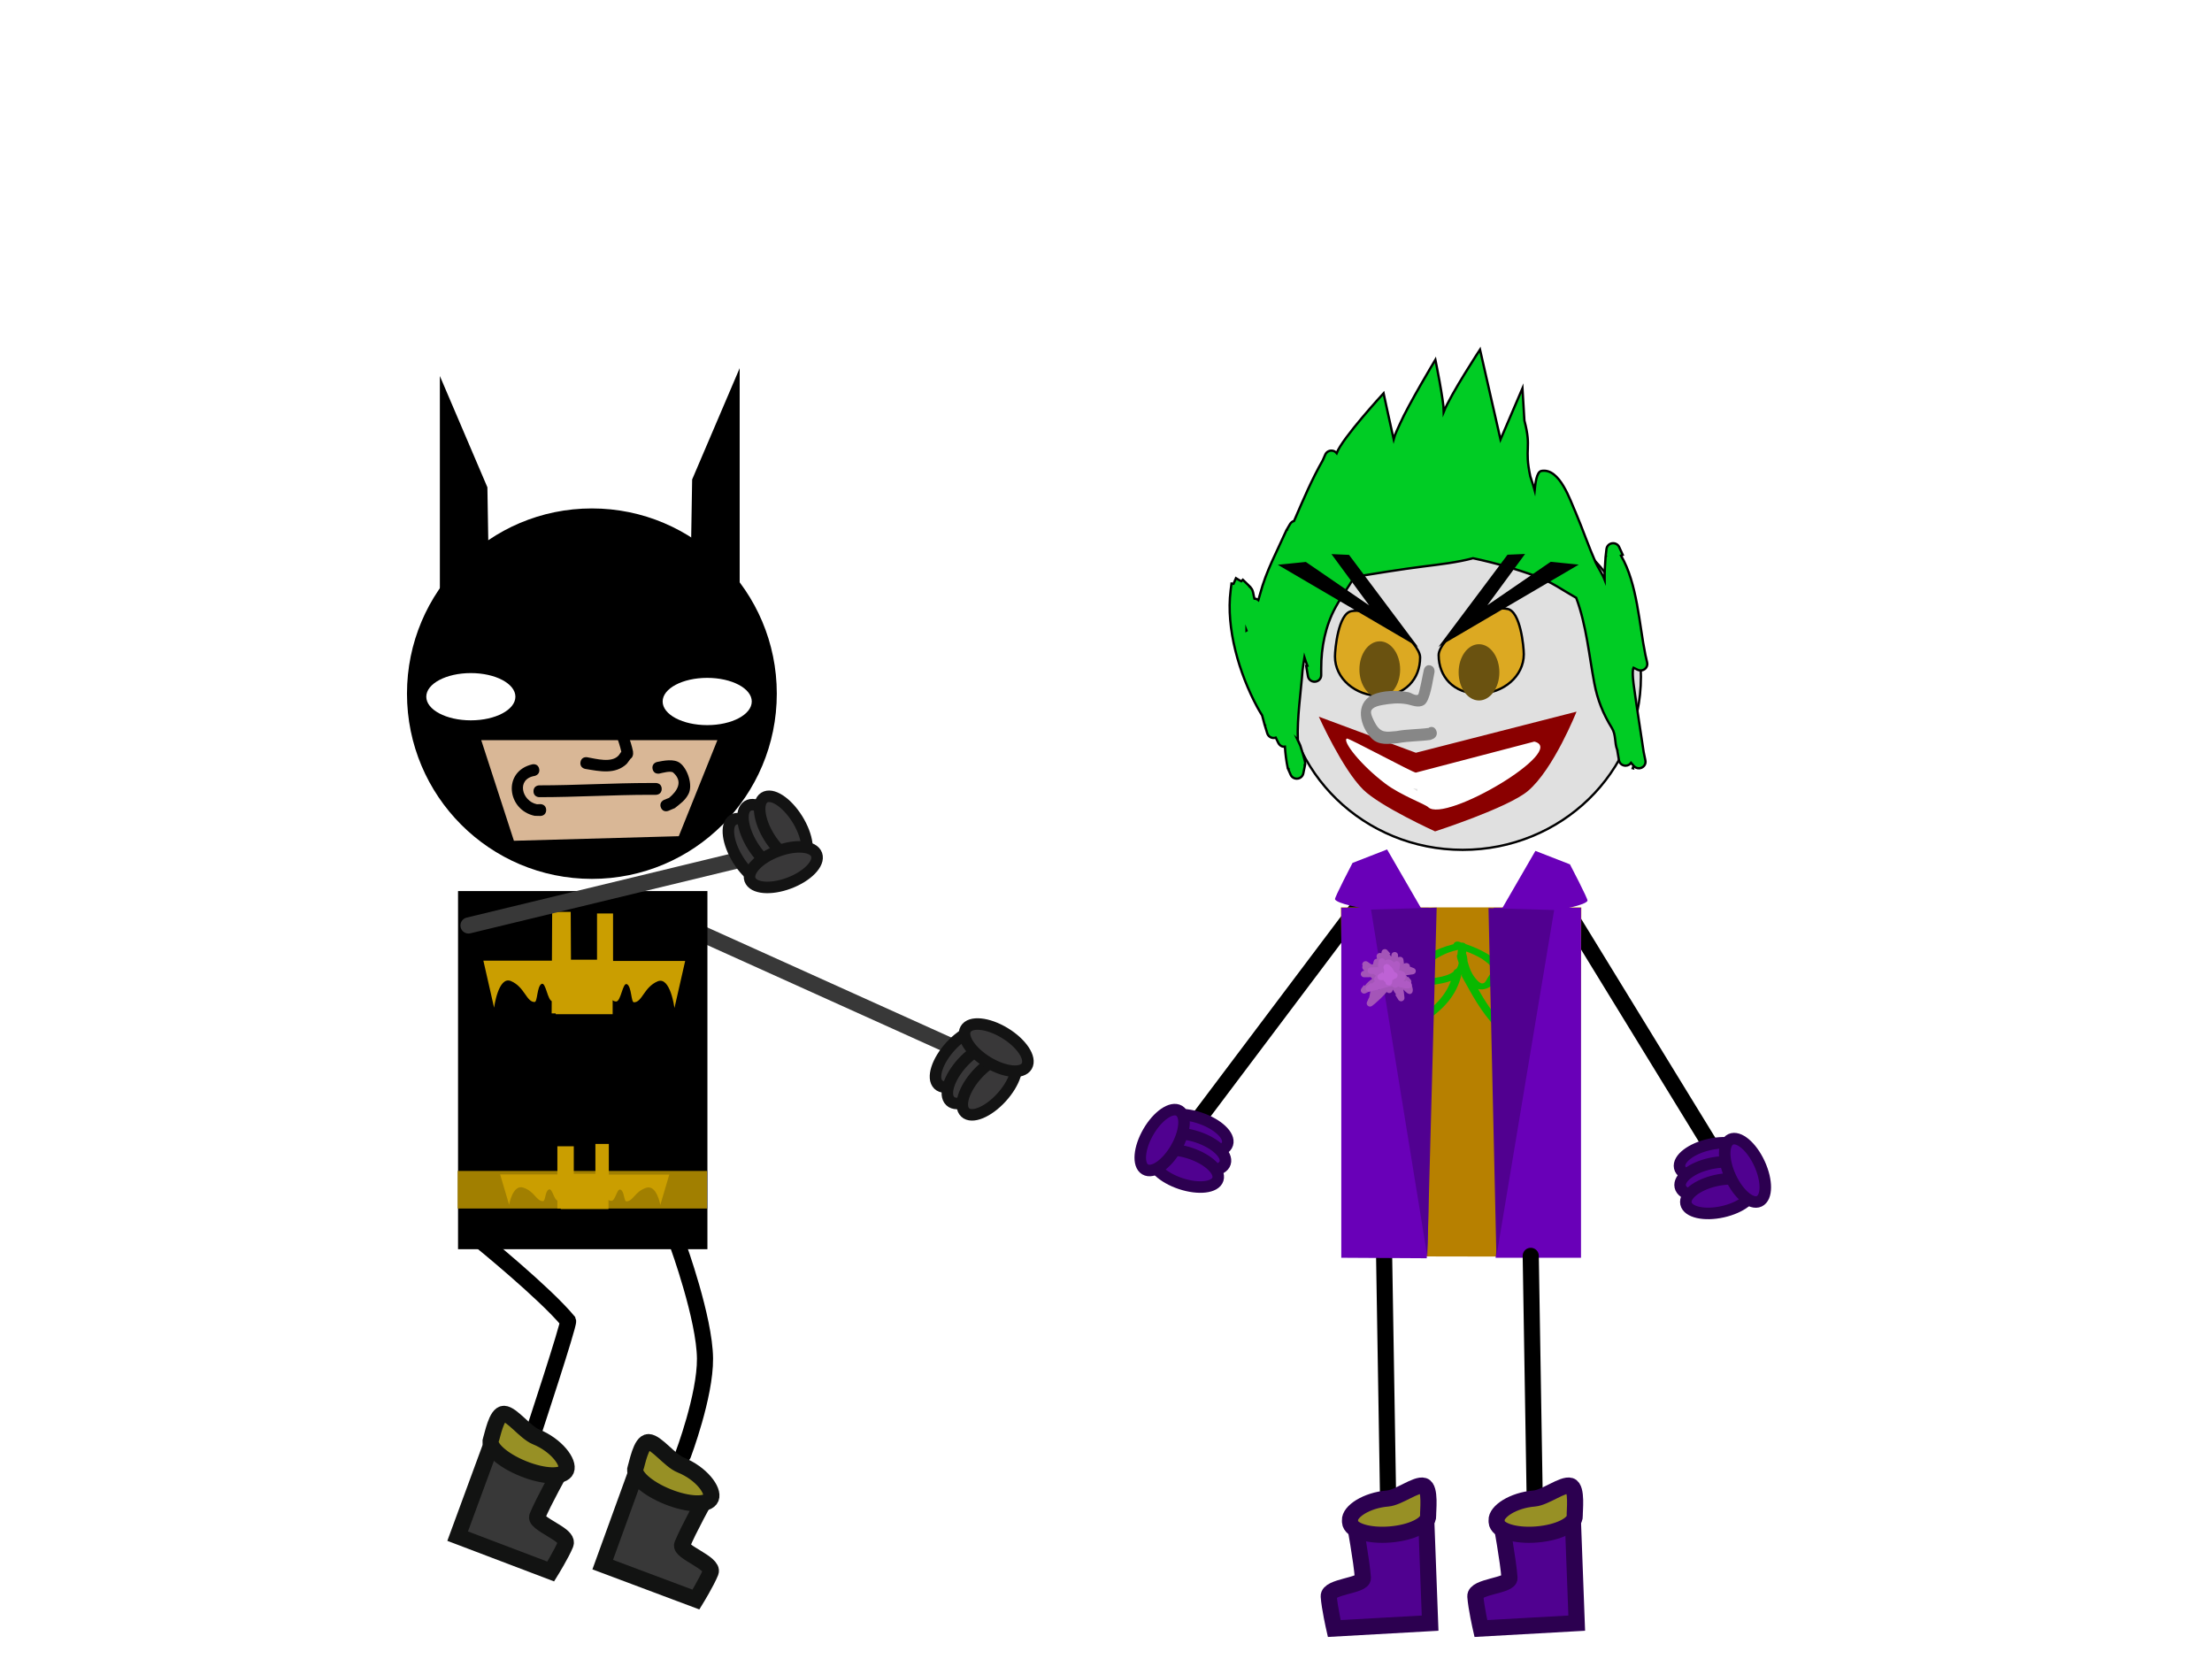 <svg version="1.1" xmlns="http://www.w3.org/2000/svg" xmlns:xlink="http://www.w3.org/1999/xlink" width="480" height="360" viewBox="0,0,480,360"><g data-paper-data="{&quot;isPaintingLayer&quot;:true}" fill-rule="nonzero" stroke-linejoin="miter" stroke-miterlimit="10" stroke-dasharray="" stroke-dashoffset="0" style="mix-blend-mode: normal"><path d="M0,360v-360h480v360z" fill="#ffffff" stroke="none" stroke-width="0" stroke-linecap="butt"/><path d="M301.185,323.501l-0.833,-50.982" data-paper-data="{&quot;index&quot;:null}" fill="none" stroke="#000000" stroke-width="3.5" stroke-linecap="round"/><g data-paper-data="{&quot;index&quot;:null}" stroke="#2c0050" stroke-width="3.5" stroke-linecap="butt"><path d="M289.531,353.385c0,0 -1.031,-4.542 -1.196,-6.968c-0.151,-2.208 7.525,-2.268 7.406,-4.004c-0.249,-3.643 -1.773,-11.894 -1.773,-11.894l15.495,-1.521l0.868,23.22z" fill="#500190"/><path d="M292.945,329.908c-0.128,-1.868 3.503,-4.357 8.182,-4.738c2.374,-0.193 6.242,-3.256 7.823,-2.753c1.536,0.489 0.889,5.568 0.952,6.488c0.128,1.868 -3.562,3.692 -8.241,4.072c-4.679,0.38 -8.576,-0.826 -8.704,-2.694z" fill="#979025"/></g><g data-paper-data="{&quot;index&quot;:null}"><path d="M260.035,242.895l34.764,-46.186" data-paper-data="{&quot;index&quot;:null}" fill="none" stroke="#000000" stroke-width="3.5" stroke-linecap="round"/><g data-paper-data="{&quot;index&quot;:null}" fill="#500190" stroke="#2c0050" stroke-width="2.5" stroke-linecap="butt"><path d="M266.362,248.233c-0.57,1.819 -4.186,2.246 -8.076,0.954c-3.89,-1.292 -6.581,-3.813 -6.011,-5.632c0.57,-1.819 4.186,-2.246 8.076,-0.954c3.89,1.292 6.581,3.813 6.011,5.632z"/><path d="M259.844,246.731c3.89,1.292 6.581,3.813 6.011,5.632c-0.57,1.819 -4.186,2.246 -8.076,0.954c-3.89,-1.292 -6.581,-3.813 -6.011,-5.632c0.57,-1.819 4.186,-2.246 8.076,-0.954z"/><path d="M264.284,255.889c-0.57,1.819 -4.186,2.246 -8.076,0.954c-3.89,-1.292 -6.581,-3.813 -6.011,-5.632c0.57,-1.819 4.186,-2.246 8.076,-0.954c3.89,1.292 6.581,3.813 6.011,5.632z"/><path d="M255.872,241.032c1.651,0.986 1.338,4.634 -0.699,8.147c-2.038,3.513 -5.028,5.562 -6.68,4.576c-1.651,-0.986 -1.338,-4.634 0.699,-8.147c2.038,-3.513 5.028,-5.562 6.68,-4.576z" data-paper-data="{&quot;index&quot;:null}"/></g></g><g data-paper-data="{&quot;index&quot;:null}"><path d="M340.862,199.066l30.396,49.597" fill="none" stroke="#000000" stroke-width="3.5" stroke-linecap="round"/><g fill="#500190" stroke="#2c0050" stroke-width="2.5" stroke-linecap="butt"><path d="M370.97,248.338c3.986,-0.884 7.544,-0.085 7.946,1.786c0.402,1.87 -2.503,4.104 -6.489,4.988c-3.986,0.884 -7.544,0.084 -7.946,-1.786c-0.402,-1.87 2.503,-4.104 6.489,-4.988z"/><path d="M364.611,257.491c-0.402,-1.87 2.503,-4.104 6.489,-4.988c3.986,-0.884 7.544,-0.084 7.946,1.786c0.402,1.87 -2.503,4.104 -6.489,4.988c-3.986,0.884 -7.544,0.085 -7.946,-1.786z"/><path d="M372.344,256.178c3.986,-0.884 7.544,-0.084 7.946,1.786c0.402,1.87 -2.503,4.104 -6.489,4.988c-3.986,0.884 -7.544,0.084 -7.946,-1.786c-0.402,-1.87 2.503,-4.104 6.489,-4.988z"/><path d="M375.525,255.424c-1.709,-3.71 -1.69,-7.375 0.042,-8.187c1.732,-0.811 4.521,1.538 6.23,5.249c1.709,3.71 1.69,7.375 -0.042,8.187c-1.732,0.811 -4.521,-1.538 -6.23,-5.249z" data-paper-data="{&quot;index&quot;:null}"/></g></g><g stroke="none" stroke-linecap="butt"><path d="M292.033,272.61l-1.061,-75.709h52.173l-0.386,75.803z" fill="#b78000" stroke-width="0"/><path d="M307.265,221.973c-0.544,-0.57 0.205,-0.984 0.205,-0.984l0.101,-0.053c3.692,-2.389 6.067,-4.822 7.271,-8.097c-0.783,0.293 -1.686,0.522 -2.701,0.681c-2.313,0.525 -8.003,0.146 -6.55,-2.677c1.41,-2.738 5.96,-4.991 9.799,-5.952c0.02,-0.061 0.051,-0.125 0.097,-0.193c0.426,-0.625 1.247,-0.301 1.247,-0.301l0.32,0.129c0.017,0.006 0.035,0.011 0.052,0.017c0.168,-0.014 0.66,-0.025 0.912,0.305c1.7,0.587 3.213,1.225 4.748,2.141c1.238,0.869 2.872,1.695 3.095,3.11c0.284,1.801 -2.451,5.174 -5.11,4.522c1.461,2.569 3.034,5.062 5.238,7.394l0.662,0.461c0,0 0.68,0.478 0.053,0.995c-0.627,0.518 -1.307,0.04 -1.307,0.04l-0.79,-0.56c-3.267,-3.399 -5.206,-7.154 -7.346,-10.991c0,0 -0.16,-0.287 -0.016,-0.56c-0.035,0.034 -0.07,0.068 -0.106,0.101c-1.053,4.429 -3.796,7.54 -8.369,10.508l-0.213,0.12c0,0 -0.748,0.414 -1.292,-0.156zM315.411,210.83c0,0 0.094,-0.45 0.605,-0.569c0.289,-0.381 0.459,-0.813 0.519,-1.299c-0.192,-0.708 -0.634,-1.543 -0.224,-1.94c-0.017,-0.057 -0.035,-0.115 -0.054,-0.173l0.109,-0.13l-0.099,-0.012l0.123,-0.592c-2.821,0.595 -4.517,1.695 -6.782,3.295c-0.647,0.457 -2.563,1.494 -2.544,2.3c0.018,0.778 4.075,0.584 4.609,0.445c1.713,-0.265 2.935,-0.691 3.729,-1.292c0.002,-0.011 0.005,-0.023 0.007,-0.034zM318.44,208.538c0.254,0.95 0.548,1.895 1.079,2.822c0.256,0.446 1.28,1.966 2.06,2.038c0.731,0.068 0.996,-0.857 1.225,-1.175c1.524,-2.127 1.069,-2.541 -1.236,-4.161c-1.109,-0.662 -2.202,-1.155 -3.377,-1.596l-0.074,0.355c0.209,0.607 0.315,1.181 0.322,1.718z" fill="#09b800" stroke-width="0.5"/><path d="M291.058,272.933v-75.949h18.953c-0.318,6.761 0.024,13.519 -0.445,20.386c-1.233,18.067 1.264,37.114 0.031,55.667z" fill="#6900b8" stroke-width="0"/><path d="M324.536,272.933c2.409,-18.24 2.121,-35.826 1.209,-55.459c-0.319,-6.876 -1.305,-13.73 -1.623,-20.49h18.953c0,0 0,32.676 0,46.406c0,10.955 0,29.543 0,29.543z" data-paper-data="{&quot;index&quot;:null}" fill="#6900b8" stroke-width="0"/><path d="M324.609,199.459l8.57,-14.818l7.499,2.922c0,0 3.957,7.562 3.809,7.896c-0.816,1.847 -19.878,4 -19.878,4z" fill="#6900b8" stroke-width="0"/><path d="M289.69,195.147c-0.148,-0.334 3.809,-7.896 3.809,-7.896l7.499,-2.922l8.57,14.818c0,0 -19.062,-2.153 -19.878,-4z" data-paper-data="{&quot;index&quot;:null}" fill="#6900b8" stroke-width="0"/><path d="M297.506,197.372l14.247,-0.417l-2.035,75.653z" fill="#510191" stroke-width="0"/><path d="M324.716,272.712l-1.714,-75.653l14.247,0.417z" data-paper-data="{&quot;index&quot;:null}" fill="#510090" stroke-width="0"/><path d="M298.087,208.59c0.073,-0.314 0.361,-0.548 0.705,-0.548c0.003,0 0.007,0 0.01,0l-0.076,-0.408c-0.009,-0.045 -0.014,-0.092 -0.014,-0.14c0,-0.389 0.324,-0.704 0.723,-0.704c0.114,0 0.221,0.026 0.317,0.071l0.036,-0.279c0.04,-0.352 0.346,-0.626 0.719,-0.626c0.221,0 0.419,0.097 0.552,0.249l0.64,0.727l-0.182,0.152c0.138,0.164 0.262,0.33 0.376,0.501l0.037,-0.362c0.032,-0.36 0.343,-0.642 0.72,-0.642c0.399,0 0.723,0.315 0.723,0.704v0.334c0.032,0.031 0.062,0.066 0.088,0.102c0.108,-0.062 0.233,-0.098 0.367,-0.098c0.372,0 0.679,0.274 0.719,0.626l0.106,0.826l-0.271,0.033c0.001,0.012 0.001,0.024 0.002,0.036l0.666,-0.144c0.055,-0.013 0.113,-0.02 0.172,-0.02c0.399,0 0.723,0.315 0.723,0.704c0,0.022 -0.001,0.043 -0.003,0.065l0.818,0.319c0.275,0.1 0.47,0.358 0.47,0.66c0,0.359 -0.275,0.655 -0.631,0.699l-0.739,0.103c-0.262,0.036 -0.51,0.069 -0.749,0.098c0.122,0.137 0.229,0.271 0.328,0.421l0.125,-0.101l0.533,0.623c0.106,0.123 0.171,0.281 0.171,0.454c0,0.141 -0.042,0.272 -0.116,0.382c0.5,0.969 0.645,1.97 -0.027,2.258c-0.417,0.179 -1.023,-0.29 -1.601,-0.942c0.043,0.236 0.084,0.472 0.129,0.707l-0.006,0.03l0.01,-0.001l0.106,1.034c0.003,0.026 0.005,0.053 0.005,0.08c0,0.389 -0.324,0.704 -0.723,0.704c-0.268,0 -0.502,-0.142 -0.627,-0.353l-0.636,-1.032l0.166,-0.097c-0.261,-0.347 -0.491,-0.7 -0.7,-1.069l-0.074,0.252c-0.081,0.303 -0.364,0.526 -0.7,0.526c-0.222,0 -0.421,-0.098 -0.553,-0.251c-0.881,1.064 -2.056,2.087 -2.508,2.489l-0.019,0.007l0.004,0.005l-0.64,0.51c-0.125,0.101 -0.286,0.162 -0.462,0.162c-0.399,0 -0.723,-0.315 -0.723,-0.704c0,-0.107 0.025,-0.209 0.069,-0.3l0.422,-0.925l0.04,0.017c0.084,-0.504 0.181,-1.002 0.293,-1.497l-1.05,0.511c-0.1,0.052 -0.215,0.081 -0.336,0.081c-0.399,0 -0.723,-0.315 -0.723,-0.704c0,-0.156 0.052,-0.299 0.14,-0.416l0.531,-0.724l0.211,0.147c0.439,-0.626 0.973,-1.056 1.597,-1.516c-0.119,-0.119 -0.235,-0.243 -0.348,-0.371c-0.169,0.003 -0.336,0.012 -0.499,0.035l-0.051,-0.021v0.023h-0.857c-0.399,0 -0.723,-0.315 -0.723,-0.704c0,-0.366 0.286,-0.666 0.652,-0.701l0.093,-0.01l-0.253,-0.295c-0.106,-0.123 -0.171,-0.281 -0.171,-0.454c0,-0.112 0.027,-0.219 0.075,-0.313c-0.048,-0.094 -0.075,-0.201 -0.075,-0.313c0,-0.389 0.324,-0.704 0.723,-0.704c0.16,0 0.307,0.05 0.427,0.136l0.695,0.484c0.081,0.033 0.183,0.074 0.302,0.122c0.053,-0.034 0.11,-0.061 0.171,-0.081zM297.399,214.989l-0.008,0.002l0.005,0.01c0.001,-0.004 0.002,-0.008 0.003,-0.012zM299.12,214.831c0.046,-0.061 0.092,-0.123 0.138,-0.184c-0.028,-0.007 -0.055,-0.015 -0.081,-0.025c-0.019,0.07 -0.037,0.14 -0.057,0.209z" fill="#a455b8" stroke-width="0.5"/><path d="M296.783,210.625c0,-0.704 0.723,-0.704 0.723,-0.704h0.214c0.263,0 0.773,-0.03 1.307,-0.031c0.004,-0.178 0.007,-0.366 0.007,-0.567l0.025,-0.047l-0.02,-0.003l0.106,-0.72c0.045,-0.347 0.349,-0.615 0.717,-0.615c0.316,0 0.585,0.197 0.683,0.472l0.009,0.024c0.128,-0.114 0.299,-0.183 0.486,-0.183c0.003,0 0.006,0 0.01,0c0.314,-0.118 0.692,-0.042 1.152,0.334c0.11,0.09 0.205,0.181 0.287,0.272c0.131,-0.177 0.345,-0.293 0.587,-0.293c0.399,0 0.723,0.315 0.723,0.704c0,0.03 -0.002,0.059 -0.006,0.088l-0.106,0.929l-0.06,-0.006c-0.004,0.097 -0.016,0.193 -0.04,0.289c0.662,0.079 1.244,0.33 1.345,0.753c0.229,0.955 -0.012,1.37 -0.387,1.486c0.143,0.049 0.286,0.106 0.429,0.172l0.139,-0.271l0.843,0.411c0.245,0.113 0.414,0.356 0.414,0.637c0,0.389 -0.324,0.704 -0.723,0.704h-0.75v-0.036l-0.088,0.031c-0.422,-0.105 -0.977,-0.201 -1.456,-0.407c-0.13,0.186 -0.349,0.308 -0.598,0.308c-0.277,0 -0.518,-0.152 -0.639,-0.375c-1.381,0.195 -2.651,0.714 -4.018,0.983l-0.829,0.202c-0.061,0.016 -0.125,0.025 -0.191,0.025c-0.399,0 -0.723,-0.315 -0.723,-0.704c0,-0.233 0.117,-0.44 0.296,-0.568l0.85,-0.621l0.137,0.177c0.225,-0.193 0.455,-0.368 0.694,-0.534c-0.097,-0.12 -0.155,-0.271 -0.155,-0.436c0,-0.148 0.047,-0.285 0.127,-0.399l0.275,-0.401l-0.265,-0.162c-0.081,-0.047 -0.151,-0.11 -0.207,-0.183c-0.169,-0.015 -0.308,-0.029 -0.384,-0.029h-0.214c0,0 -0.723,0 -0.723,-0.704z" fill="#af5ac4" stroke-width="0.5"/><path d="M303.206,211.946c-0.147,0.334 -0.394,0.422 -0.6,0.429c-0.106,0.153 -0.272,0.264 -0.466,0.299c-0.016,0.181 -0.036,0.362 -0.059,0.543c0,0 -0.09,0.699 -0.807,0.612c-0.542,-0.066 -0.624,-0.482 -0.631,-0.68c-0.198,-0.085 -0.35,-0.255 -0.407,-0.462h-0.587c-0.399,0 -0.723,-0.315 -0.723,-0.704c0,-0.267 0.152,-0.499 0.377,-0.618l0.738,-0.411l0.183,0.311c0.013,-0.006 0.025,-0.012 0.037,-0.018l0.063,-0.49c0.007,-0.06 0.021,-0.118 0.043,-0.173l-0.129,-0.502c-0.017,-0.059 -0.026,-0.122 -0.026,-0.186c0,-0.389 0.324,-0.704 0.723,-0.704c0.2,0 0.38,0.079 0.511,0.206l0.643,0.626l-0.018,0.018l0.066,0.034c0.113,0.29 0.368,0.579 0.493,0.869l0.197,0.078c0,0 0.665,0.277 0.38,0.925z" fill="#be62d5" stroke-width="0.5"/></g><g stroke="#000000" stroke-width="0.5" stroke-linecap="butt"><path d="M317.392,109.308c21.365,0 38.685,16.813 38.685,37.553c0,20.74 -17.32,37.553 -38.685,37.553c-21.365,0 -38.685,-16.813 -38.685,-37.553c0,-20.74 17.32,-37.553 38.685,-37.553z" fill="#e0e0e0"/><path d="M281.619,160.576c0.193,0.395 0.374,0.796 0.542,1.204c0.061,0.148 1.141,3.554 1.066,3.867c-0.024,0.101 -0.053,0.2 -0.084,0.299l0.056,0.011l-0.38,1.853c-0.121,0.658 -0.712,1.158 -1.423,1.158c-0.608,0 -1.129,-0.366 -1.342,-0.884l-0.565,-1.285l0.053,-0.022l-0.105,-0.115c-0.323,-1.545 -0.516,-3.089 -0.614,-4.633c-1.013,0.139 -1.455,-0.865 -1.455,-0.865c-0.162,-0.372 -0.338,-0.737 -0.525,-1.097c-0.144,0.047 -0.299,0.073 -0.46,0.073c-0.666,0 -1.226,-0.438 -1.395,-1.034l-0.569,-1.848l0.011,-0.003l-0.02,-0.028c-0.192,-0.748 -0.373,-1.399 -0.536,-2c-0.378,-0.603 -0.742,-1.212 -1.077,-1.836c-3.901,-7.261 -6.797,-17.028 -5.755,-25.262l0.193,-1.503l0.438,0.053l0.527,-1.211c0.369,0.24 0.763,0.451 1.156,0.663l0.336,-0.327l1.543,1.503l-0.028,0.027c0.086,0.078 0.168,0.16 0.247,0.246c0.531,0.578 0.506,1.472 0.728,2.217c0.01,0.035 0.021,0.069 0.031,0.104c0.322,0.016 0.616,0.133 0.848,0.321c0.126,-0.426 0.256,-0.867 0.377,-1.327c1.29,-4.931 3.634,-9.183 5.7,-13.807l0.064,-0.053l-0.026,-0.015l0.757,-1.291c0.182,-0.325 0.492,-0.572 0.864,-0.678c0.08,-0.172 0.157,-0.343 0.23,-0.51c1.857,-4.295 3.671,-8.558 6.002,-12.641l0.543,-1.235c0.214,-0.518 0.734,-0.884 1.342,-0.884c0.464,0 0.877,0.213 1.142,0.544c1.206,-3.24 10.178,-12.985 10.178,-12.985c0,0 1.85,8.544 2.184,9.968c0.309,-1.152 0.89,-2.246 1.416,-3.443c1.732,-3.941 7.641,-13.806 7.641,-13.806c0,0 1.803,8.8 1.83,11.266c1.533,-3.825 7.853,-13.466 7.853,-13.466l4.449,19.507l4.764,-11.109l0.42,6.992c1.633,6.232 -0.081,5.749 1.279,12.123c0.056,0.261 0.573,1.639 0.952,3.016c0.127,-1.233 0.361,-4.003 1.465,-4.197c4.015,-0.706 6.288,6.537 7.432,9.026c1.521,3.599 2.781,7.304 4.353,10.882c0.421,0.959 1.409,2.369 1.937,3.723c-0,-0.05 -0.001,-0.1 -0.002,-0.149c-0.027,-1.609 0.081,-3.219 0.199,-4.824l0.013,-0.027l-0.01,-0.001l0.191,-1.674c0.072,-0.713 0.689,-1.27 1.439,-1.27c0.601,0 1.117,0.357 1.335,0.866l0.758,1.661l-0.376,0.163c3.566,6.121 3.931,14.916 5.289,21.527l0.376,1.65c0.027,0.107 0.041,0.22 0.041,0.335c0,0.778 -0.647,1.409 -1.446,1.409c-0.243,0 -0.472,-0.058 -0.673,-0.161l-0.873,-0.425c-0.401,0.783 0.055,3.829 0.088,4.07c0.646,4.74 1.417,9.471 2.111,14.207l0.374,1.821c0.022,0.098 0.034,0.2 0.034,0.305c0,0.778 -0.647,1.409 -1.446,1.409c-0.443,0 -0.839,-0.194 -1.104,-0.499l-0.595,-0.677c-0.261,0.37 -0.698,0.612 -1.193,0.612c-0.726,0 -1.327,-0.521 -1.43,-1.2l-0.382,-2.231l0.006,-0.001c-0.004,-0.009 -0.007,-0.018 -0.011,-0.027c-0.605,-1.535 -0.218,-3.222 -1.156,-4.733c-1.885,-3.035 -3.115,-6.087 -3.798,-9.68c-1.15,-6.053 -1.725,-12.63 -3.936,-18.553c-2.798,-1.568 -5.387,-3.464 -8.526,-4.619c-4.308,-1.585 -9.033,-2.951 -13.86,-3.97c-3.534,0.928 -7.231,1.342 -10.884,1.802c-4.967,0.625 -9.907,1.463 -14.854,2.243c-1.264,2.176 -2.797,4.209 -4.102,6.599c-2.2,4.03 -3.118,8.719 -3.109,13.238v1.503c0,0.778 -0.647,1.409 -1.446,1.409c-0.726,0 -1.327,-0.521 -1.43,-1.2l-0.382,-2.231l0.259,-0.042c-0.237,-0.601 -0.447,-1.198 -0.639,-1.801c-0.174,1.109 -0.361,2.124 -0.415,2.842c-0.378,5.019 -1.183,10.064 -1.025,15.077zM270.485,136.779c0,0.018 0.001,0.035 0.001,0.053c0.005,-0.003 0.01,-0.005 0.015,-0.008c-0.005,-0.015 -0.01,-0.03 -0.016,-0.045zM354.306,166.697c0.017,0.004 0.035,0.007 0.052,0.011c-0.006,-0.035 -0.012,-0.069 -0.018,-0.104c-0.011,0.031 -0.022,0.062 -0.034,0.093z" fill="#00cc24"/><path d="M308.165,142.64c0,4.711 -3.264,8.374 -8.677,8.374c-5.413,0 -9.802,-3.819 -9.802,-8.531c0,-1.557 0.694,-9.329 3.56,-9.857c5.808,-1.07 14.919,6.859 14.919,10.014z" fill="#dca922"/><path d="M327.101,132.126c2.866,0.528 3.56,8.301 3.56,9.857c0,4.711 -4.388,8.531 -9.802,8.531c-5.413,0 -8.677,-3.663 -8.677,-8.374c0,-3.155 9.111,-11.084 14.919,-10.014z" data-paper-data="{&quot;index&quot;:null}" fill="#dca922"/><path d="M278.066,122.726l5.236,-0.528l14.883,10.215l-8.748,-11.901l3.17,0.138l14.164,18.896z" fill="#000000"/><path d="M313.095,139.514l14.164,-18.896l3.17,-0.138l-8.748,11.901l14.883,-10.215l5.236,0.528z" data-paper-data="{&quot;index&quot;:null}" fill="#000000"/></g><g fill="#6a5210" stroke="none" stroke-width="0" stroke-linecap="butt"><path d="M303.827,145.271c0,3.371 -1.978,6.104 -4.419,6.104c-2.44,0 -4.419,-2.733 -4.419,-6.104c0,-3.371 1.978,-6.104 4.419,-6.104c2.44,0 4.419,2.733 4.419,6.104z"/><path d="M325.359,145.897c0,3.371 -1.978,6.104 -4.419,6.104c-2.44,0 -4.419,-2.733 -4.419,-6.104c0,-3.371 1.978,-6.104 4.419,-6.104c2.44,0 4.419,2.733 4.419,6.104z"/></g><path d="M291.991,163.357c0,0 -1.97,-0.885 -1.061,-2.804c0.909,-1.919 2.879,-1.033 2.879,-1.033c3.452,1.554 6.789,3.18 10.257,4.684c1.185,0.514 2.77,1.291 4.258,1.59c1.11,-0.241 2.391,-0.297 3.651,-0.29c2.969,-0.813 5.813,-2.533 8.859,-3.02c3.676,-0.588 7.586,-0.194 10.519,-2.624l0.174,-0.04l-0.029,-0.049l1.896,-1.077c0.328,-0.194 0.713,-0.306 1.125,-0.306c1.198,0 2.169,0.946 2.169,2.113c0,0.205 -0.03,0.403 -0.086,0.591l-0.63,2.301l-0.072,-0.019c-0.025,0.146 -0.056,0.292 -0.093,0.437c-0.585,2.265 -4.112,3.951 -5.924,5.056c-0.357,0.218 -0.717,0.43 -1.081,0.636c0.009,0.076 0.013,0.154 0.013,0.232c0,1.082 -0.836,1.975 -1.913,2.098l-2.38,0.309l-0.009,-0.064l-0.134,0.078c-0.137,0 -0.274,0 -0.412,0.001c-0.514,0.27 -1.163,0.343 -1.77,0.458c-2.491,0.981 -5.05,1.817 -7.608,2.583c-1.571,0.47 -3.04,1.474 -4.683,1.498c-2.876,0.042 -3.682,-0.901 -5.802,-2.208c-3.633,-2.241 -6.648,-4.63 -9.81,-7.453l-0.019,-0.046l-0.014,0.014l-1.607,-1.565c-0.393,-0.382 -0.635,-0.911 -0.635,-1.494c0,-0.187 0.025,-0.369 0.072,-0.542c-0.032,-0.015 -0.065,-0.029 -0.097,-0.044zM307.568,171.213c-0.311,-0.05 -0.622,-0.102 -0.932,-0.157c0.272,0.185 0.575,0.413 0.899,0.632z" fill="#ffffff" stroke="none" stroke-width="0.5" stroke-linecap="butt"/><path d="M286.184,155.522l21.05,7.826l34.869,-8.922c0,0 -4.954,12.479 -10.538,17.207c-4.315,3.653 -20.153,8.776 -20.153,8.776c0,0 -11.888,-5.399 -15.602,-9.063c-4.531,-4.47 -9.625,-15.824 -9.625,-15.824zM307.233,167.653c-0.436,0.106 -14.641,-7.574 -14.973,-7.393c-1.03,0.559 2.986,5.737 8.367,9.796c3.353,2.529 8.611,4.433 9.297,5.101c3.637,3.542 30.496,-12.413 23.018,-14.234z" fill="#8a0000" stroke="none" stroke-width="0" stroke-linecap="butt"/><path d="M311.645,158.483c0.529,1.182 -0.529,1.773 -0.529,1.773l-0.698,0.306c-2.388,0.329 -4.712,0.261 -7.103,0.705c-1.877,0.157 -4.076,0.561 -5.649,-1.016c-2.591,-2.6 -3.711,-7.599 0.145,-9.438c2.243,-1.07 5.377,-1.015 7.752,-0.622c0.732,0.121 1.476,0.859 2.164,0.555c0.212,-0.094 1.091,-4.724 1.239,-5.384c0,0 0.287,-1.282 1.435,-0.962c1.148,0.321 0.861,1.603 0.861,1.603c-0.36,1.602 -0.889,6.09 -2.232,6.95c-1.239,0.794 -2.62,0.055 -3.831,-0.15c-1.778,-0.301 -3.371,-0.139 -5.14,0.173c-0.568,0.1 -2.343,0.402 -2.539,1.376c-0.136,0.672 0.639,2.095 0.832,2.46c1.233,2.331 2.41,2.031 4.678,1.831c2.386,-0.446 4.717,-0.367 7.095,-0.704l-0.067,-0.047c0,0 1.058,-0.591 1.587,0.591z" fill="#878787" stroke="none" stroke-width="0.5" stroke-linecap="butt"/><path d="M333.001,323.501l-0.833,-50.982" data-paper-data="{&quot;index&quot;:null}" fill="none" stroke="#000000" stroke-width="3.5" stroke-linecap="round"/><g data-paper-data="{&quot;index&quot;:null}" stroke="#2c0050" stroke-width="3.5" stroke-linecap="butt"><path d="M321.347,353.385c0,0 -1.031,-4.542 -1.196,-6.968c-0.151,-2.208 7.525,-2.268 7.406,-4.004c-0.249,-3.643 -1.773,-11.894 -1.773,-11.894l15.495,-1.521l0.868,23.22z" fill="#500190"/><path d="M324.761,329.908c-0.128,-1.868 3.503,-4.357 8.182,-4.738c2.374,-0.193 6.242,-3.256 7.823,-2.753c1.536,0.489 0.889,5.568 0.952,6.488c0.128,1.868 -3.562,3.692 -8.241,4.072c-4.679,0.38 -8.576,-0.826 -8.704,-2.694z" fill="#979025"/></g><path d="M147.125,270.196c0,0 5.779,15.854 5.858,24.598c0.073,8.121 -4.742,20.851 -4.742,20.851" fill="none" stroke="#000000" stroke-width="3.5" stroke-linecap="round"/><path d="M104.211,269.2c0,0 13.994,11.366 19.059,17.47c0.254,0.682 -7.713,24.82 -7.713,24.82" fill="none" stroke="#000000" stroke-width="3.5" stroke-linecap="round"/><g data-paper-data="{&quot;index&quot;:null}" stroke="#121312" stroke-width="3.5" stroke-linecap="butt"><path d="M99.31,333.338l7.631,-20.747l14.854,6.307c0,0 -3.911,6.985 -5.22,10.204c-0.366,0.9 2.393,2.249 4.321,3.506c1.359,0.886 2.15,1.668 1.822,2.475c-0.872,2.144 -3.214,5.928 -3.214,5.928z" fill="#383838"/><path d="M122.86,319.006c-0.671,1.651 -4.87,1.504 -9.379,-0.329c-4.509,-1.833 -7.619,-4.657 -6.948,-6.308c0.331,-0.814 1.174,-5.618 2.833,-5.571c1.708,0.048 4.633,4.051 6.92,4.981c4.509,1.833 7.245,5.577 6.574,7.228z" fill="#979025"/></g><g stroke="#121312" stroke-width="3.5" stroke-linecap="butt"><path d="M130.789,339.515l7.54,-20.78l14.881,6.241c0,0 -3.881,7.002 -5.175,10.227c-0.617,1.536 6.954,4 6.17,5.954c-0.862,2.148 -3.188,5.942 -3.188,5.942z" fill="#383838"/><path d="M154.276,325.08c-0.664,1.654 -4.864,1.525 -9.38,-0.288c-4.517,-1.813 -7.64,-4.624 -6.976,-6.278c0.327,-0.815 1.149,-5.623 2.808,-5.584c1.708,0.04 4.651,4.031 6.942,4.951c4.517,1.813 7.27,5.545 6.606,7.199z" fill="#979025"/></g><g><path d="M206.688,227.176l-55.449,-25.023" data-paper-data="{&quot;index&quot;:null}" fill="none" stroke="#383838" stroke-width="3.5" stroke-linecap="round"/><g data-paper-data="{&quot;index&quot;:null}" fill="#393839" stroke="#131313" stroke-width="2.5" stroke-linecap="butt"><path d="M206.248,227.066c2.903,-3.186 6.434,-4.639 7.885,-3.245c1.452,1.394 0.275,5.107 -2.628,8.293c-2.903,3.186 -6.434,4.639 -7.885,3.245c-1.452,-1.394 -0.275,-5.107 2.628,-8.293z"/><path d="M208.823,230.634c2.903,-3.186 6.434,-4.639 7.885,-3.245c1.452,1.394 0.275,5.107 -2.628,8.293c-2.903,3.186 -6.434,4.639 -7.885,3.245c-1.452,-1.394 -0.275,-5.107 2.628,-8.293z"/><path d="M212.064,233.098c2.903,-3.186 6.434,-4.639 7.885,-3.245c1.452,1.394 0.275,5.107 -2.628,8.293c-2.903,3.186 -6.434,4.639 -7.885,3.245c-1.452,-1.394 -0.275,-5.107 2.628,-8.293z"/><path d="M209.549,223.321c1.009,-1.758 4.795,-1.389 8.457,0.825c3.662,2.214 5.813,5.434 4.804,7.192c-1.009,1.758 -4.795,1.389 -8.457,-0.825c-3.662,-2.214 -5.813,-5.434 -4.804,-7.192z" data-paper-data="{&quot;index&quot;:null}"/></g></g><g stroke="none" stroke-width="0" stroke-linecap="butt"><path d="M99.394,271.075v-77.716h54.116v77.716z" fill="#000000"/><path d="M99.311,262.247v-8.154h54.116v8.154z" fill="#a17f00"/><g fill="#ca9e00"><path d="M120.949,262.245v-13.505h3.56v13.505z"/><path d="M121.686,262.359v-7.644h10.356v7.644z"/><path d="M129.201,259.697v-11.466h2.913v11.466z"/><path d="M129.566,257.96v-3.07h15.667l-1.949,6.594c0,0 -0.76,-4.495 -3.071,-3.732c-2.5,0.826 -2.791,2.936 -4.293,2.936c-0.549,0 -0.412,-2.185 -1.263,-2.536c-0.801,-0.33 -1.082,2.421 -1.986,2.428c-1.294,0.01 -3.105,-2.621 -3.105,-2.621z"/><path d="M121.092,260.54c-0.903,-0.007 -1.184,-2.758 -1.986,-2.428c-0.851,0.351 -0.714,2.536 -1.263,2.536c-1.501,0 -1.793,-2.11 -4.293,-2.936c-2.311,-0.763 -3.071,3.732 -3.071,3.732l-1.949,-6.594h15.667v3.07c0,0 -1.811,2.631 -3.105,2.621z" data-paper-data="{&quot;index&quot;:null}"/></g><g fill="#ca9e00"><path d="M119.708,219.905l0.111,-22.032h4.026l0.111,22.032z"/><path d="M120.587,220.081v-11.827h12.356v11.827z"/><path d="M129.554,215.963v-17.741h3.475v17.741z"/><path d="M129.989,213.275v-4.75h18.693l-2.326,10.203c0,0 -0.907,-6.955 -3.665,-5.774c-2.983,1.278 -3.331,4.543 -5.122,4.543c-0.655,0 -0.492,-3.38 -1.507,-3.923c-0.956,-0.511 -1.291,3.745 -2.369,3.756c-1.543,0.016 -3.705,-4.055 -3.705,-4.055z"/><path d="M119.879,217.267c-1.078,-0.011 -1.413,-4.267 -2.369,-3.756c-1.015,0.543 -0.852,3.923 -1.507,3.923c-1.791,0 -2.139,-3.265 -5.122,-4.543c-2.757,-1.181 -3.665,5.774 -3.665,5.774l-2.326,-10.203h18.693v4.75c0,0 -2.161,4.07 -3.705,4.055z" data-paper-data="{&quot;index&quot;:null}"/></g></g><g stroke="none" stroke-linecap="butt"><path d="M168.564,150.523c0,22.199 -17.964,40.194 -40.125,40.194c-22.16,0 -40.125,-17.996 -40.125,-40.194c0,-22.199 17.964,-40.194 40.125,-40.194c22.16,0 40.125,17.996 40.125,40.194z" fill="#000000" stroke-width="0"/><path d="M149.549,143.079l0.645,-39.036l10.313,-24.15v63.186z" fill="#000000" stroke-width="0"/><path d="M95.451,144.781v-63.186l10.313,24.15l0.645,39.036z" data-paper-data="{&quot;index&quot;:null}" fill="#000000" stroke-width="0"/><path d="M111.519,182.447l-7.09,-21.834h51.244l-8.379,20.841z" fill="#d9b796" stroke-width="0"/><path d="M111.841,151.185c0,2.832 -4.329,5.128 -9.669,5.128c-5.34,0 -9.669,-2.296 -9.669,-5.128c0,-2.832 4.329,-5.128 9.669,-5.128c5.34,0 9.669,2.296 9.669,5.128z" fill="#ffffff" stroke-width="0"/><path d="M163.131,152.224c0,2.832 -4.329,5.128 -9.669,5.128c-5.34,0 -9.669,-2.296 -9.669,-5.128c0,-2.832 4.329,-5.128 9.669,-5.128c5.34,0 9.669,2.296 9.669,5.128z" fill="#ffffff" stroke-width="0"/><path d="M143.589,171.191c0,1.283 -1.25,1.283 -1.25,1.283h-1.241c-8.055,0 -16.041,0.51 -24.079,0.51c0,0 -1.25,0 -1.25,-1.283c0,-1.283 1.25,-1.283 1.25,-1.283c8.038,0 16.024,-0.51 24.079,-0.51h1.241c0,0 1.25,0 1.25,1.283z" fill="#000000" stroke-width="0.5"/><path d="M143.412,175.234c-0.464,-1.191 0.696,-1.668 0.696,-1.668l1.076,-0.427c1.731,-1.438 3.147,-3.513 0.902,-5.487c-0.517,-0.455 -2.432,0.088 -3.007,0.209c0,0 -1.226,0.252 -1.471,-1.007c-0.245,-1.258 0.981,-1.51 0.981,-1.51c1.415,-0.284 3.633,-0.744 4.937,0.209c1.669,1.22 2.861,4.775 1.897,6.699c-0.724,1.444 -1.81,2.149 -2.981,3.103l-1.406,0.592c0,0 -1.161,0.477 -1.625,-0.715z" fill="#000000" stroke-width="0.5"/><path d="M118.517,175.777c0,1.283 -1.25,1.283 -1.25,1.283l-1.238,-0.025c-6.017,-1.26 -7.039,-9.677 -0.496,-11.18c0,0 1.226,-0.252 1.471,1.007c0.245,1.258 -0.981,1.51 -0.981,1.51c-4.067,0.678 -2.778,5.491 0.496,6.147l0.748,-0.025c0,0 1.25,0 1.25,1.283z" fill="#000000" stroke-width="0.5"/><path d="M136.024,165.728c-2.483,2.398 -5.883,1.653 -9.033,1.123c0,0 -1.233,-0.211 -1.027,-1.477c0.205,-1.266 1.438,-1.055 1.438,-1.055c2.02,0.352 5.356,1.299 6.854,-0.406l0.566,-0.794c-0.495,-2.276 -1.521,-4.371 -1.908,-6.752c0,0 -0.205,-1.266 1.028,-1.477c1.233,-0.211 1.438,1.055 1.438,1.055c0.408,2.517 1.483,4.648 1.979,7.094l0.024,0.506c0,0 0,0.747 -0.555,1.101z" fill="#000000" stroke-width="0.5"/></g><g><path d="M160.616,186.551l-58.954,14.272" fill="none" stroke="#383838" stroke-width="3.5" stroke-linecap="round"/><g fill="#393839" stroke="#131313" stroke-width="2.5" stroke-linecap="butt"><path d="M159.046,177.933c1.674,-1.1 4.889,0.987 7.18,4.661c2.291,3.674 2.792,7.545 1.117,8.645c-1.674,1.1 -4.889,-0.987 -7.18,-4.661c-2.291,-3.674 -2.792,-7.545 -1.117,-8.645z"/><path d="M162.21,174.904c1.674,-1.1 4.889,0.987 7.18,4.661c2.291,3.674 2.792,7.545 1.117,8.645c-1.674,1.1 -4.889,-0.987 -7.18,-4.661c-2.291,-3.674 -2.792,-7.545 -1.117,-8.645z"/><path d="M165.833,173.085c1.674,-1.1 4.889,0.987 7.18,4.661c2.291,3.674 2.792,7.545 1.117,8.645c-1.674,1.1 -4.889,-0.987 -7.18,-4.661c-2.291,-3.674 -2.792,-7.545 -1.117,-8.645z"/><path d="M168.744,184.698c3.993,-1.494 7.782,-1.152 8.463,0.765c0.681,1.917 -2.004,4.683 -5.997,6.177c-3.993,1.494 -7.782,1.152 -8.463,-0.765c-0.681,-1.917 2.004,-4.683 5.997,-6.177z" data-paper-data="{&quot;index&quot;:null}"/></g></g></g></svg>